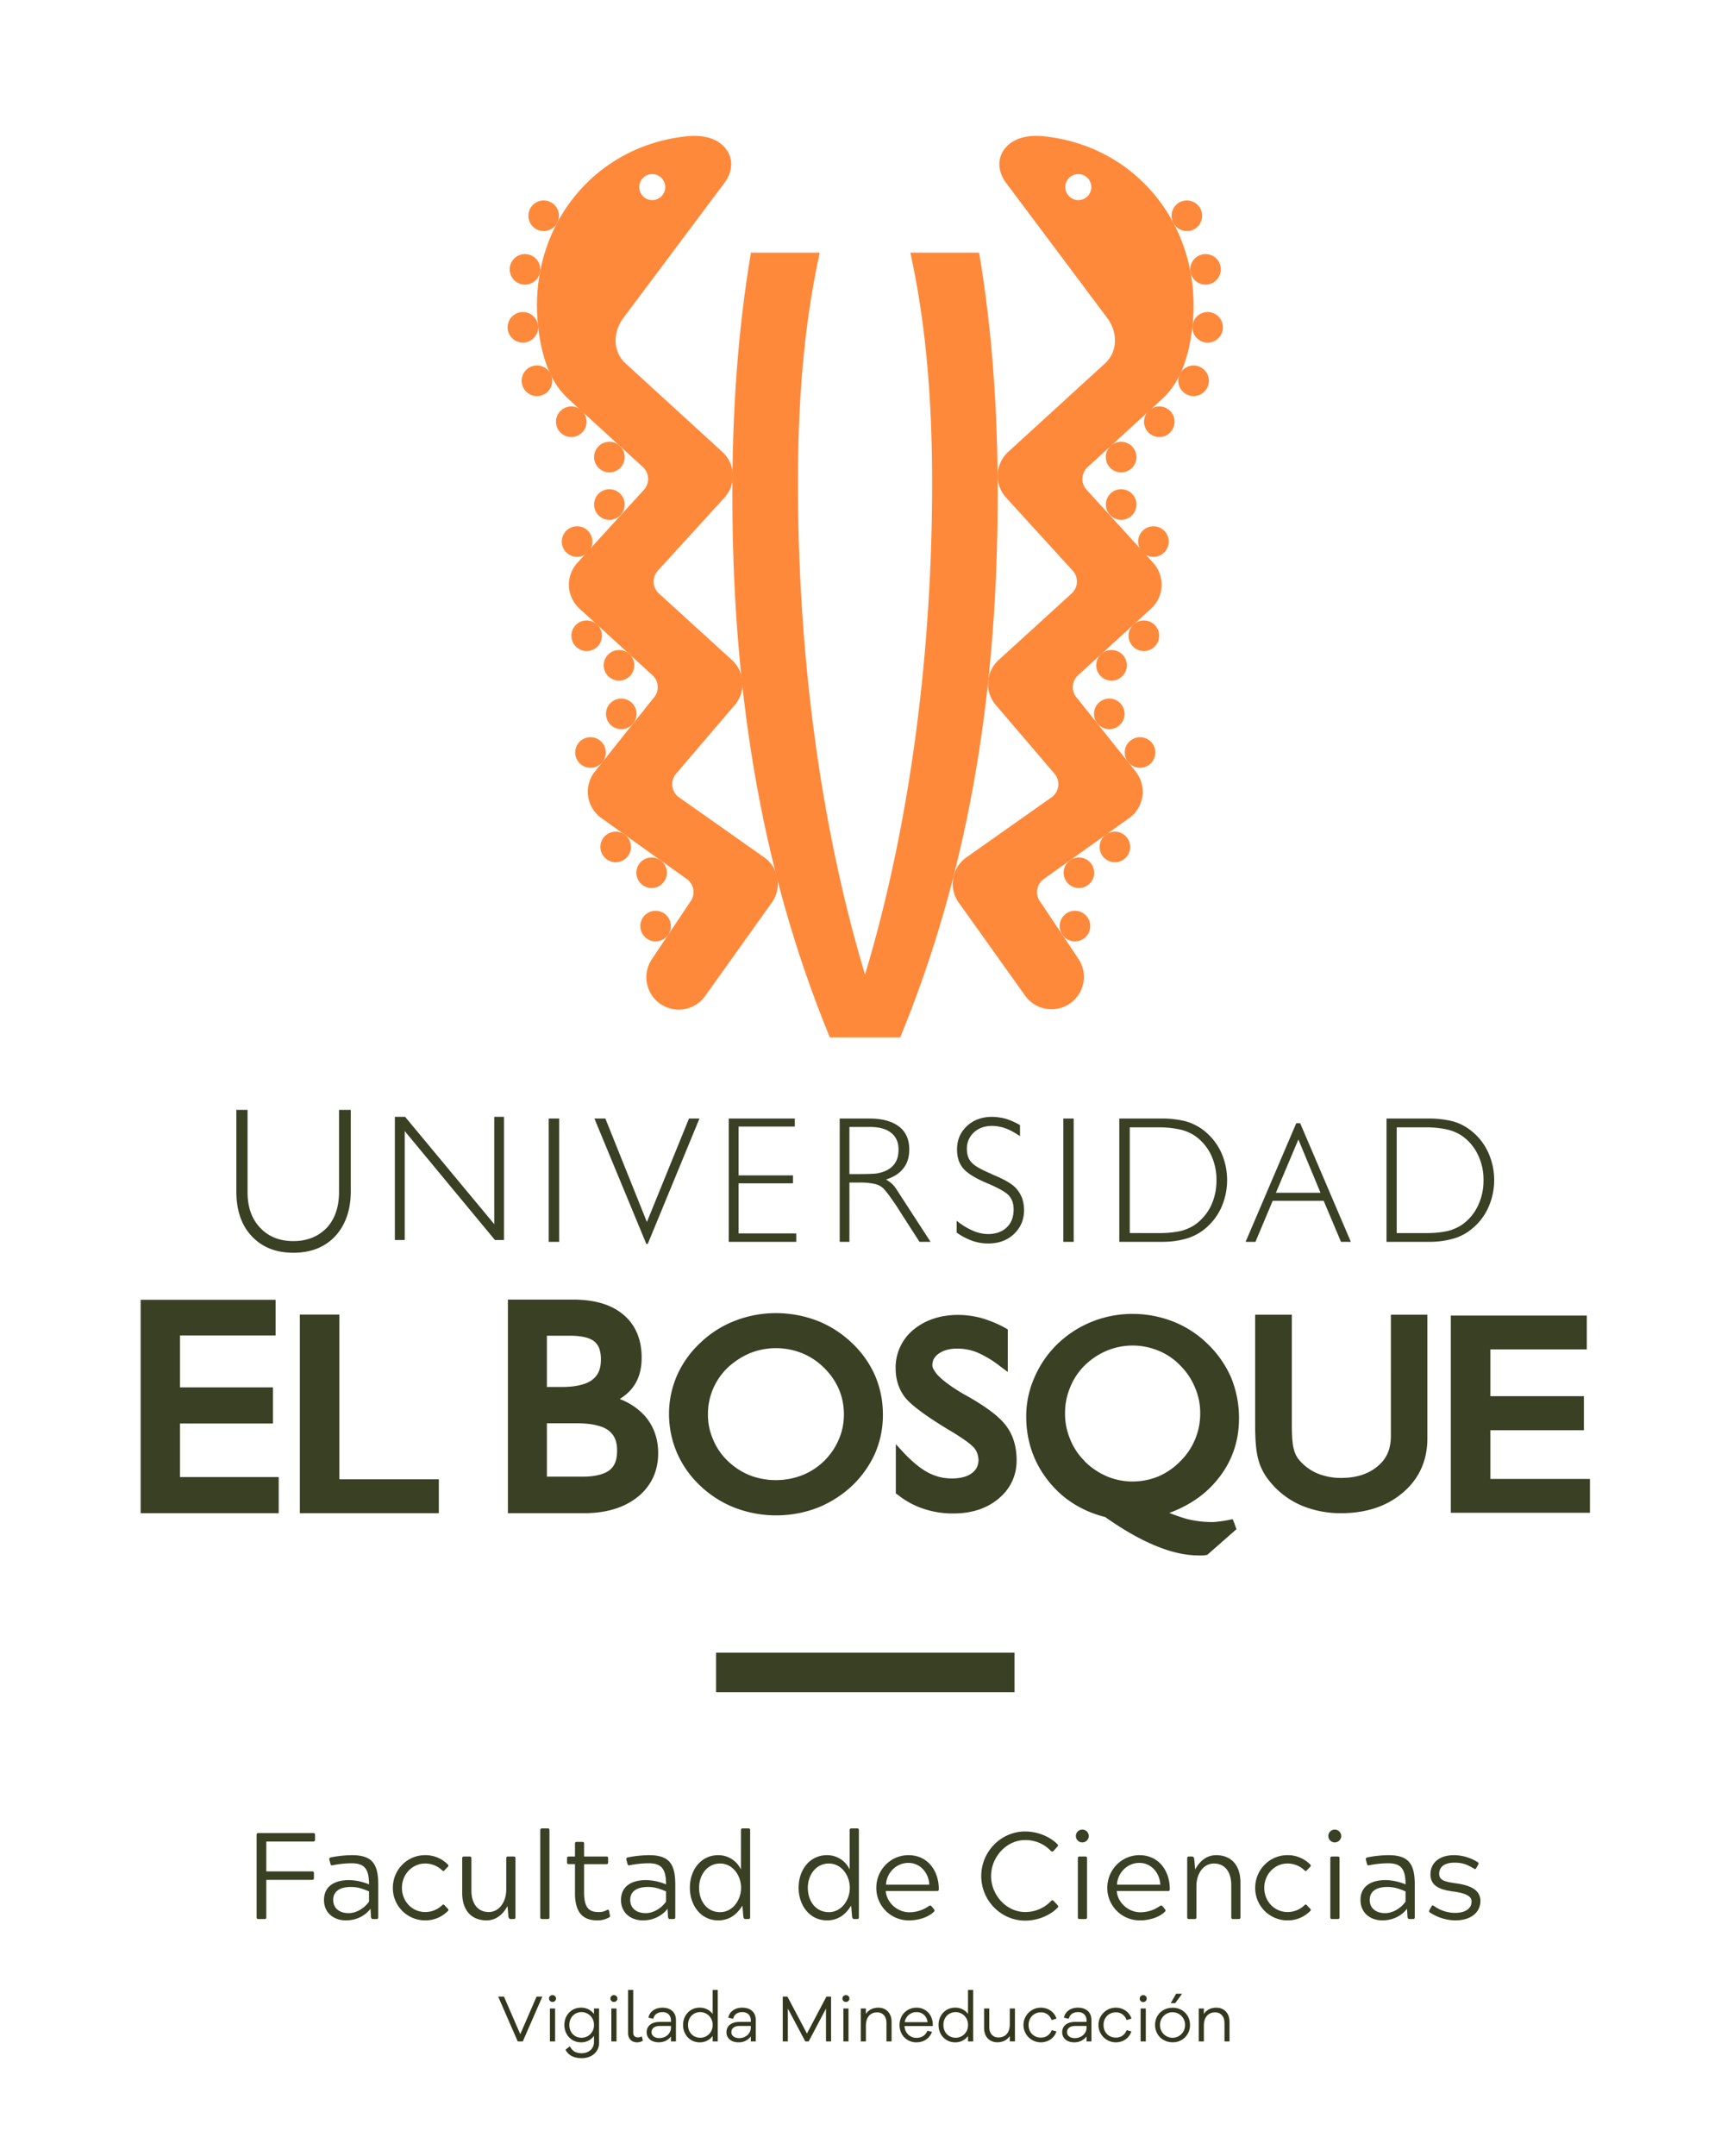 <svg id="facultad-logo-ueb-vertical-a-dos-lineas" xmlns="http://www.w3.org/2000/svg" width="1716.64" height="2141.411" viewBox="0 0 1716.64 2141.411">
  <defs>
    <style>
      .cls-1 {
        fill: none;
      }

      .cls-2 {
        fill: #ff893b;
      }

      .cls-3 {
        fill: #394024;
      }

      .cls-4 {
        fill: #33371d;
      }
    </style>
  </defs>
  <rect id="Rectangle_90" data-name="Rectangle 90" class="cls-1" width="1716.64" height="2141.411"/>
  <g id="Capa_2" data-name="Capa 2" transform="translate(139.793 134.982)">
    <g id="Group_115" data-name="Group 115">
      <g id="Group_114" data-name="Group 114">
        <g id="Group_113" data-name="Group 113" transform="translate(364.774)">
          <path id="Path_869" data-name="Path 869" class="cls-2" d="M993.131,1504.261c-71.659-174.023-96.884-354.2-96.884-540.054,0-80.118,5.1-160.414,18.468-239.439h68.378c-16.528,75.177-21.66,152.242-21.66,229.015,0,161.293,20.018,332.808,66.68,488.217,46.679-155.409,66.7-326.924,66.7-488.217,0-76.773-5.132-153.838-21.632-229.015h68.35C1154.867,803.794,1160,884.089,1160,964.207c0,185.855-25.21,366.031-96.9,540.054Z" transform="translate(-672.848 -608.752)"/>
          <path id="Path_870" data-name="Path 870" class="cls-2" d="M1005.849,781.672a15.2,15.2,0,0,1,20.465,22.49,15.2,15.2,0,0,1-20.465-22.49Z" transform="translate(-406.254 -473.825)"/>
          <path id="Path_871" data-name="Path 871" class="cls-2" d="M1005.849,794.965a15.2,15.2,0,1,1-.954,21.454A15.239,15.239,0,0,1,1005.849,794.965Z" transform="translate(-406.254 -439.985)"/>
          <path id="Path_872" data-name="Path 872" class="cls-2" d="M1014.946,805.356a15.178,15.178,0,1,1-1.014,21.448A15.115,15.115,0,0,1,1014.946,805.356Z" transform="translate(-383.193 -413.585)"/>
          <path id="Path_873" data-name="Path 873" class="cls-2" d="M1003.175,840a15.2,15.2,0,1,1-.986,21.455A15.2,15.2,0,0,1,1003.175,840Z" transform="translate(-413.128 -325.308)"/>
          <path id="Path_874" data-name="Path 874" class="cls-2" d="M1003.134,853.1a15.191,15.191,0,1,1-2.089,21.387A15.16,15.16,0,0,1,1003.134,853.1Z" transform="translate(-414.697 -290.686)"/>
          <path id="Path_875" data-name="Path 875" class="cls-2" d="M1011.943,863.777a15.185,15.185,0,1,1-2.419,21.313A15.15,15.15,0,0,1,1011.943,863.777Z" transform="translate(-392.778 -263.126)"/>
          <path id="Path_876" data-name="Path 876" class="cls-2" d="M1012.245,831.72a15.193,15.193,0,1,1-1.011,21.451A15.168,15.168,0,0,1,1012.245,831.72Z" transform="translate(-390.039 -346.396)"/>
          <path id="Path_877" data-name="Path 877" class="cls-2" d="M995.446,896.973a15.178,15.178,0,1,1-3.55,21.149A15.168,15.168,0,0,1,995.446,896.973Z" transform="translate(-436.398 -177.362)"/>
          <path id="Path_878" data-name="Path 878" class="cls-2" d="M994.692,911.647a15.189,15.189,0,1,1-4.146,21.061A15.2,15.2,0,0,1,994.692,911.647Z" transform="translate(-439.223 -139.307)"/>
          <path id="Path_879" data-name="Path 879" class="cls-2" d="M1005.574,889.714a15.19,15.19,0,1,1-3.611,21.181A15.208,15.208,0,0,1,1005.574,889.714Z" transform="translate(-410.725 -195.764)"/>
          <path id="Path_880" data-name="Path 880" class="cls-2" d="M1022.758,764.9a15.191,15.191,0,1,1,7.044,20.288A15.148,15.148,0,0,1,1022.758,764.9Z" transform="translate(-354.548 -528.244)"/>
          <path id="Path_881" data-name="Path 881" class="cls-2" d="M1025.188,755.824a15.188,15.188,0,1,1,14.443,15.9A15.2,15.2,0,0,1,1025.188,755.824Z" transform="translate(-344.506 -566.393)"/>
          <path id="Path_882" data-name="Path 882" class="cls-2" d="M1024.851,743.149a15.18,15.18,0,1,1,17.752,12.087A15.176,15.176,0,0,1,1024.851,743.149Z" transform="translate(-346.018 -607.746)"/>
          <path id="Path_883" data-name="Path 883" class="cls-2" d="M1021.4,733a15.189,15.189,0,1,1,20.795,5.43A15.216,15.216,0,0,1,1021.4,733Z" transform="translate(-359.34 -645.984)"/>
          <path id="Path_884" data-name="Path 884" class="cls-2" d="M1016.559,771.794a15.172,15.172,0,1,1-.986,21.447A15.182,15.182,0,0,1,1016.559,771.794Z" transform="translate(-379.017 -499.06)"/>
          <path id="Path_885" data-name="Path 885" class="cls-2" d="M882.916,781.672a15.2,15.2,0,1,0,1,21.447A15.221,15.221,0,0,0,882.916,781.672Z" transform="translate(-771.5 -473.825)"/>
          <path id="Path_886" data-name="Path 886" class="cls-2" d="M882.916,794.965a15.2,15.2,0,1,0,1,21.454A15.183,15.183,0,0,0,882.916,794.965Z" transform="translate(-771.5 -439.985)"/>
          <path id="Path_887" data-name="Path 887" class="cls-2" d="M873.858,805.356a15.188,15.188,0,1,0,.986,21.448A15.162,15.162,0,0,0,873.858,805.356Z" transform="translate(-794.557 -413.585)"/>
          <path id="Path_888" data-name="Path 888" class="cls-2" d="M885.606,840a15.19,15.19,0,1,0,.986,21.455A15.2,15.2,0,0,0,885.606,840Z" transform="translate(-764.627 -325.308)"/>
          <path id="Path_889" data-name="Path 889" class="cls-2" d="M885.645,853.1a15.18,15.18,0,1,0,2.089,21.387A15.161,15.161,0,0,0,885.645,853.1Z" transform="translate(-763.056 -290.686)"/>
          <path id="Path_890" data-name="Path 890" class="cls-2" d="M876.846,863.777a15.185,15.185,0,1,0,2.416,21.313A15.172,15.172,0,0,0,876.846,863.777Z" transform="translate(-784.969 -263.126)"/>
          <path id="Path_891" data-name="Path 891" class="cls-2" d="M876.541,831.72a15.191,15.191,0,1,0,1.011,21.451A15.171,15.171,0,0,0,876.541,831.72Z" transform="translate(-787.721 -346.396)"/>
          <path id="Path_892" data-name="Path 892" class="cls-2" d="M893.331,896.973a15.182,15.182,0,1,0,3.551,21.149A15.185,15.185,0,0,0,893.331,896.973Z" transform="translate(-741.353 -177.362)"/>
          <path id="Path_893" data-name="Path 893" class="cls-2" d="M894.062,911.647a15.182,15.182,0,1,0,4.189,21.061A15.159,15.159,0,0,0,894.062,911.647Z" transform="translate(-738.534 -139.307)"/>
          <path id="Path_894" data-name="Path 894" class="cls-2" d="M883.229,889.714a15.189,15.189,0,1,0,3.582,21.181A15.191,15.191,0,0,0,883.229,889.714Z" transform="translate(-767.024 -195.764)"/>
          <path id="Path_895" data-name="Path 895" class="cls-2" d="M866.079,764.9a15.2,15.2,0,1,0-7.069,20.288A15.169,15.169,0,0,0,866.079,764.9Z" transform="translate(-823.236 -528.244)"/>
          <path id="Path_896" data-name="Path 896" class="cls-2" d="M863.6,755.824a15.181,15.181,0,1,0-14.439,15.9A15.2,15.2,0,0,0,863.6,755.824Z" transform="translate(-833.261 -566.393)"/>
          <path id="Path_897" data-name="Path 897" class="cls-2" d="M863.955,743.149a15.18,15.18,0,1,0-17.734,12.087A15.177,15.177,0,0,0,863.955,743.149Z" transform="translate(-831.763 -607.746)"/>
          <path id="Path_898" data-name="Path 898" class="cls-2" d="M867.38,733a15.189,15.189,0,1,0-20.78,5.43A15.2,15.2,0,0,0,867.38,733Z" transform="translate(-818.433 -645.984)"/>
          <path id="Path_899" data-name="Path 899" class="cls-2" d="M872.217,771.794a15.172,15.172,0,1,0,.986,21.447A15.161,15.161,0,0,0,872.217,771.794Z" transform="translate(-798.733 -499.06)"/>
          <g id="Group_112" data-name="Group 112" transform="translate(29.177)">
            <path id="Path_900" data-name="Path 900" class="cls-2" d="M1068.616,1409.668l-86.669-61.1a15.98,15.98,0,0,1-2.5-22.536l57.937-67.829a32.2,32.2,0,0,0-2.089-45.484l-72.6-66.094a16.057,16.057,0,0,1-1.06-22.675l66.186-72.525a32.182,32.182,0,0,0-2.1-45.494l-96.1-87.772c-13.095-12-12.8-31.446-2.072-45.5L1027.58,739.1c9.832-12.9,9.2-27.931-1.745-37.894-5.49-5-16.262-10.828-36-8.7C895.49,702.667,832.166,785.4,842.612,881.042c5.2,48.038,22.359,65.278,31.754,73.872l72.379,66.076a16.042,16.042,0,0,1,1.029,22.675l-66.158,72.514a32.207,32.207,0,0,0,2.121,45.48l72.553,66.172a15.992,15.992,0,0,1,1.032,22.642l-58.234,72.979a32.2,32.2,0,0,0,5.026,45.253l86.814,61.938a16,16,0,0,1,2.745,22.519l-37.412,55.911a32.185,32.185,0,1,0,52.329,37.486l65.47-91.691A32.172,32.172,0,0,0,1068.616,1409.668ZM946.536,734.2a12.92,12.92,0,1,1,.833,18.277A12.95,12.95,0,0,1,946.536,734.2Z" transform="translate(-841.487 -692.057)"/>
            <path id="Path_901" data-name="Path 901" class="cls-2" d="M1049.092,692.509c-19.748-2.132-30.52,3.7-36.007,8.7-10.953,9.963-11.577,25-1.763,37.894l100.065,133.561c10.708,14.052,11.038,33.5-2.089,45.5l-96.125,87.772a32.206,32.206,0,0,0-2.089,45.494l66.2,72.525a16.045,16.045,0,0,1-1.075,22.675l-72.585,66.094a32.172,32.172,0,0,0-2.089,45.484l57.969,67.829a15.984,15.984,0,0,1-2.536,22.536l-86.637,61.1a32.22,32.22,0,0,0-5.491,45.2l65.456,91.691a32.2,32.2,0,0,0,52.357-37.486l-37.411-55.911a16.012,16.012,0,0,1,2.745-22.519l86.818-61.937a32.245,32.245,0,0,0,5.04-45.253l-58.267-72.979a16,16,0,0,1,1.046-22.642l72.556-66.172a32.248,32.248,0,0,0,2.117-45.48l-66.144-72.514a16.041,16.041,0,0,1,1.018-22.675l72.375-66.076c9.4-8.594,26.551-25.835,31.772-73.872C1206.764,785.4,1143.426,702.667,1049.092,692.509Zm42.455,59.969a12.919,12.919,0,1,1,.834-18.277A12.919,12.919,0,0,1,1091.547,752.478Z" transform="translate(-544.758 -692.057)"/>
          </g>
        </g>
        <path id="Path_902" data-name="Path 902" class="cls-3" d="M769.556,1141.075H861.95v-35.9H769.556v-51.6H864.55v-35.411H730.414v211.984H867.649v-35.886H769.556Zm158.417-108.237H888.668v197.307h138.147v-33.652H927.973Zm278.663,83.938c5.31-3.444,10.009-7.367,13.439-12.247,5.817-7.892,8.353-17.706,8.353-28.892,0-17.975-6.086-32.7-18.316-42.8-12.233-10.218-28.91-14.854-49.974-14.854h-64.665v212.161h75.766c21.777,0,39.646-5.309,53.209-16.109,13.406-10.8,20.628-25.853,20.376-44.037,0-14.081-4.583-26.551-13.247-36.468a63.4,63.4,0,0,0-24.941-16.755m-72.422-62.913h22.912c12.024,0,19.929,2.142,24.225,5.661a17.3,17.3,0,0,1,4.923,6.895,33.477,33.477,0,0,1,1.656,11.037c0,9.8-2.912,15.9-8.817,20.376-5.654,4.239-15.723,6.956-30.115,6.956h-14.783Zm62.055,133.724c-5.072,3.848-14.443,6.519-28.1,6.263h-33.95v-53.028h29.176c15.336,0,25.941,2.625,31.8,6.92,5.789,4.387,8.814,10.25,8.814,20.213,0,9.786-2.578,15.631-7.739,19.632m357.132-73.021h0l-4.207-2.294c-11.219-6.5-19.422-12.442-24.7-17.528a26.617,26.617,0,0,1-5.458-6.859,8.525,8.525,0,0,1-1.67-4.7c.177-4.926,1.787-8.235,6.263-11.47,4.565-3.239,10.442-5.058,18.376-5.058a52.941,52.941,0,0,1,19.99,3.834,102.1,102.1,0,0,1,22.437,13.5l7.934,5.909v-42.246l-2.387-1.433a116.158,116.158,0,0,0-23.3-9.743,90.125,90.125,0,0,0-23.479-3.291c-17.631,0-32.787,4.937-44.573,14.7a48.569,48.569,0,0,0-17.752,38.277c0,11.087,3.1,20.826,9.339,28.97,3.55,4.327,8.654,8.785,15.574,13.857,7.1,5.384,16.23,11.261,27.3,18.064,6.92,3.951,12.527,7.668,16.883,10.74a58.029,58.029,0,0,1,8.8,7.306c3.011,3.671,4.178,7.342,4.5,12.236-.327,5.891-2.089,9.591-6.565,13.035-4.3,3.249-10.829,5.267-19.749,5.267a49.444,49.444,0,0,1-23.479-5.654c-7.278-3.728-15.273-10.247-23.866-19.124l-8.533-9.25v48.974l2.089,1.391a81.568,81.568,0,0,0,25.686,13.871,90.613,90.613,0,0,0,29.835,4.565c17.752,0,32.907-4.973,44.541-14.712,11.754-9.814,17.9-22.88,17.9-37.961,0-12.828-3.043-24.075-9.576-33.216-6.533-9.4-19.125-18.989-38.156-29.96m246.724,82.956c14.708-17.56,22.075-38.277,22.075-61.693a106.221,106.221,0,0,0-7.814-40.291,103.428,103.428,0,0,0-23.242-33.371,102.2,102.2,0,0,0-34.01-22.224,110.388,110.388,0,0,0-40.784-7.746,107.831,107.831,0,0,0-40.334,7.746,105.866,105.866,0,0,0-34.34,22.224,101.96,101.96,0,0,0-22.731,33,94.673,94.673,0,0,0-8.264,38.77c0,24.239,7.4,45.81,21.9,64.051,14.258,18.082,33.322,30.1,56.624,36.01,17.361,12.279,33.68,21.66,49.1,28.1,15.992,6.746,30.492,10.026,43.675,10.026h3.88a14.139,14.139,0,0,0,3.192-.33l1.582-.241,29.059-25.519-2.238-6.129-1.582-3.852-3.849.84a95.334,95.334,0,0,1-10.083,1.55,42.819,42.819,0,0,1-7.966.521,102.469,102.469,0,0,1-23.778-3.117c-5.161-1.451-11.037-3.522-17.273-5.941,19.092-7.1,35.173-17.716,47.2-32.382m-21.572-40.738a65.352,65.352,0,0,1-14.5,21.585l-.238.2a67.464,67.464,0,0,1-21.777,15.06,68.335,68.335,0,0,1-25.689,5.061,65.924,65.924,0,0,1-25.714-5.235,70.31,70.31,0,0,1-21.869-14.886v-.2a62.307,62.307,0,0,1-14.35-21.585,64.128,64.128,0,0,1-5.132-25.732,65.67,65.67,0,0,1,5.132-26.044,63.461,63.461,0,0,1,14.261-21.5A70.513,70.513,0,0,1,1690.9,1068.7a66.816,66.816,0,0,1,51.137,0,62.985,62.985,0,0,1,21.657,14.635,66.437,66.437,0,0,1,14.857,22.256,63.042,63.042,0,0,1,5.072,25.463,65.687,65.687,0,0,1-5.072,25.732m194.6-2.671c-.177,12.6-4.175,21.986-13.215,29.474-8.743,7.384-20.585,11.534-36.1,11.534a61.124,61.124,0,0,1-23.806-4.5,48.363,48.363,0,0,1-17.989-13.276,25.72,25.72,0,0,1-5.43-11.013c-1.224-4.249-1.912-12.438-1.912-24.281V1032.973h-36.454v110.149c0,15.049,1.014,26.278,3.281,34.219a56.619,56.619,0,0,0,11.158,21.182,81.668,81.668,0,0,0,30.818,23.643,99.89,99.89,0,0,0,40.334,7.98c24.824,0,45.708-6.92,61.607-20.766,16.138-13.737,24.253-32.425,23.987-54.475V1032.973h-36.28Zm98.9,42.022v-48.392h92.961v-33.8h-92.961v-46.466h95.852v-33.638H2032.737v195.888h138.278v-33.591Zm-635.019-135.448a106.033,106.033,0,0,0-34.205-21.76,115.817,115.817,0,0,0-41.05-7.523,112.325,112.325,0,0,0-40.337,7.523,102.406,102.406,0,0,0-34.425,21.76,98.545,98.545,0,0,0-23.271,32.3,95.285,95.285,0,0,0-8.115,38.068,98.09,98.09,0,0,0,7.92,39.156,99.092,99.092,0,0,0,23.466,33.024,105.419,105.419,0,0,0,34.219,21.6,115.546,115.546,0,0,0,81.356.18,109.2,109.2,0,0,0,34.652-21.784,102.278,102.278,0,0,0,23.047-32.187,95.234,95.234,0,0,0,7.927-38.394,97.982,97.982,0,0,0-7.75-39.075,99.167,99.167,0,0,0-23.434-32.889m-12.634,96.213a66.041,66.041,0,0,1-36.326,35.521,72.707,72.707,0,0,1-52.432,0,68.891,68.891,0,0,1-21.688-14.219,61.68,61.68,0,0,1-14.528-21.3,60.5,60.5,0,0,1-5.1-25.026,63.387,63.387,0,0,1,5.1-25.289,64.251,64.251,0,0,1,14.528-20.99,75.949,75.949,0,0,1,22.3-14.464,69.527,69.527,0,0,1,51.393,0,65.011,65.011,0,0,1,21.9,14.464,66.061,66.061,0,0,1,15.021,21.6,63.179,63.179,0,0,1,4.891,24.675,61.918,61.918,0,0,1-5.054,25.026" transform="translate(-730.414 138.004)"/>
        <path id="Path_903" data-name="Path 903" class="cls-3" d="M813.866,1106.783c17.528,0,31.442-5.565,41.678-16.5,10.112-11.038,15.436-25.923,15.436-44.48V964.848H859.3v81.583c0,14.854-4.072,26.686-12.112,35.471-8.413,8.743-19.418,13.276-33.322,13.276-13.843,0-24.884-4.533-33.027-13.276q-12.508-13.178-12.471-35.471V964.848h-11.13V1045.8c0,18.741,5.029,33.659,15.262,44.48,10.19,10.938,24.062,16.5,41.366,16.5m110.727-120.9,89.68,108.237h8.995V971.768H1013.6V1078.38L924.993,971.768H914.807v122.35h9.785Zm143.127,110.042h10.41V973.438h-10.41Zm98.451,2.043,51.4-124.527h-10.413l-41.827,102.792-41.3-102.792h-10.874l51.581,124.527Zm147.6-10.4h-57.295v-49.779H1310.5v-7.845h-54.025V981.394h55.876v-7.955H1246.69v122.484h67.084Zm52.851-50.542h9.846a67.128,67.128,0,0,1,15.571,1.451,17.793,17.793,0,0,1,8.615,4.653,90,90,0,0,1,6.477,8.186c2.653,3.674,6.115,8.537,9.782,14.531l19.362,30.073h10.981L1413.81,1044.4a36.727,36.727,0,0,0-4.622-5.92,44,44,0,0,0-6.146-4.462c7.7-2.476,13.513-6.192,17.333-11.261,3.909-4.919,5.728-11.218,5.728-18.588,0-9.935-3.309-17.482-10.2-22.774-6.98-5.31-16.706-7.955-29.527-7.955h-29.417v122.484h9.669Zm0-55.2h20.33c9.144,0,16.088,1.788,21.188,5.874,4.895,3.88,7.31,9.381,7.31,16.468,0,5.164-.954,9.58-3.188,13.13a21.2,21.2,0,0,1-10.027,8.261,37.3,37.3,0,0,1-8.941,2.518c-3.792.348-10.084.571-19.156.571h-7.516Zm173.593,82.282a36.982,36.982,0,0,0-1.94-11.612,33.041,33.041,0,0,0-5.965-9.74c-3.848-4.278-11.456-8.74-22.437-13.254a25.622,25.622,0,0,1-2.593-1.27c-10.055-4.252-16.5-7.9-19.394-11.367-3.072-3.238-4.5-7.743-4.5-13.027a21.648,21.648,0,0,1,6.923-16.556c4.682-4.231,10.591-6.515,17.869-6.515a39.4,39.4,0,0,1,13.517,2.433c4.742,1.625,9.4,4.324,14.5,7.753V979.971a71.83,71.83,0,0,0-13.662-6.143,55.709,55.709,0,0,0-13.872-2.061c-10.413,0-18.766,3.089-25.271,9.218-6.562,6.1-9.785,13.875-9.785,23.182,0,7.76,2.029,14.116,6.356,19.035,4.235,4.873,12.173,9.771,23.806,14.588,11.247,4.76,18.379,8.817,21.479,12.275,3.224,3.685,4.6,8.2,4.6,13.712,0,7.533-2.178,13.4-6.92,17.883-4.448,4.3-10.8,6.562-18.709,6.562a38.99,38.99,0,0,1-14.737-3.306,68.7,68.7,0,0,1-16.258-9.963v11.779a63.524,63.524,0,0,0,15.514,8.175,47.8,47.8,0,0,0,15.662,2.66c10.442,0,18.943-2.972,25.718-9.346,6.71-6.32,10.112-14.29,10.112-24.115m49.346-90.67h-10.321v122.5h10.321Zm110.713,119.636a52.3,52.3,0,0,0,17.78-8.548,59.252,59.252,0,0,0,17.72-21.586,67.213,67.213,0,0,0,0-56.681,59.388,59.388,0,0,0-17.72-21.6,53.948,53.948,0,0,0-17.6-8.576,97.685,97.685,0,0,0-23.568-2.646h-42v122.484h42a86.484,86.484,0,0,0,23.391-2.848m-54.982-5.852V982.181h29.144a97.651,97.651,0,0,1,20.5,2.093,44.338,44.338,0,0,1,14.946,6.246,48.275,48.275,0,0,1,15.964,18.6,57.251,57.251,0,0,1,5.607,25.668,58.768,58.768,0,0,1-5.607,25.718,49.868,49.868,0,0,1-15.964,18.585,46.4,46.4,0,0,1-14.946,6.3,101.483,101.483,0,0,1-20.5,1.83ZM1810.78,978.109l-50.329,117.813h9.786l17.124-40.739h50.687l17.213,40.739h9.789l-50.361-117.813Zm-20.227,69.095,22.344-52.971,21.99,52.971Zm175.182,45.87a49.233,49.233,0,0,0,17.723-8.548,57.836,57.836,0,0,0,17.72-21.586,66.364,66.364,0,0,0,0-56.681,57.965,57.965,0,0,0-17.72-21.6,50.757,50.757,0,0,0-17.514-8.576,98.767,98.767,0,0,0-23.628-2.646h-41.8v122.484h41.8a86.538,86.538,0,0,0,23.419-2.848m-55.1-5.852V982.181H1939.9a97.822,97.822,0,0,1,20.493,2.093,43.959,43.959,0,0,1,14.922,6.246,46.849,46.849,0,0,1,15.868,18.6,55.761,55.761,0,0,1,5.728,25.668,57.222,57.222,0,0,1-5.728,25.718,48.343,48.343,0,0,1-15.868,18.585,45.992,45.992,0,0,1-14.922,6.3,101.643,101.643,0,0,1-20.493,1.83Z" transform="translate(-662.099 2.679)"/>
        <rect id="Rectangle_26" data-name="Rectangle 26" class="cls-3" width="296.675" height="39.312" transform="translate(571.957 1506.698)"/>
      </g>
      <path id="Path_977" data-name="Path 977" class="cls-3" d="M-595.238-38.918h45.384c1.464,0,1.952-.488,1.952-1.952v-4.514c0-1.464-.488-1.952-1.952-1.952h-45.384V-76.982h46.482c1.342,0,1.952-.488,1.952-1.952v-4.514c0-1.464-.488-1.952-1.952-1.952h-54.168c-1.464,0-1.952.488-1.952,1.952v81.5c0,1.464.488,1.952,1.952,1.952h5.856c1.342,0,1.83-.488,1.83-1.952Zm66-14.518a99.758,99.758,0,0,1,18.788-1.952c12.81,0,17.324,5.612,17.324,20.984a53.8,53.8,0,0,0-19.764-4.27c-15.006,0-25.01,6.466-25.01,19.764,0,13.054,10,20.252,21.716,20.252,13.176,0,21.228-7.076,24.522-11.59l.488,8.3c.366,1.464.854,1.952,1.83,1.952h3.538c1.342,0,1.83-.488,1.83-1.952V-34.16c0-20.13-5.612-29.28-26.108-29.28a115.3,115.3,0,0,0-20.984,2.2c-1.464.488-1.83,1.1-1.464,2.44l.976,3.66C-531.188-53.68-530.822-53.07-529.236-53.436Zm18.178,21.594c6.954,0,11.712,1.83,17.934,4.392v10.126c-3.9,5.734-11.834,11.468-20.252,11.468-9.882,0-15.372-5.49-15.372-13.054C-528.748-27.206-522.648-31.842-511.058-31.842ZM-437.37-6.954c-12.81,0-23.058-10.492-23.058-24.034,0-13.42,10.248-24.156,23.058-24.156a24.064,24.064,0,0,1,16.958,6.832c.976.976,1.708.732,2.562-.366l2.928-3.05c.976-1.1.976-1.708,0-2.562a31.229,31.229,0,0,0-22.57-9.15c-17.812,0-31.964,14.64-31.964,32.452a32.075,32.075,0,0,0,31.964,32.33,31.229,31.229,0,0,0,22.57-9.15c.976-.854.976-1.464,0-2.562l-2.928-3.05c-.854-1.1-1.586-1.342-2.562-.366A24.064,24.064,0,0,1-437.37-6.954Zm82.838,5c.61,1.464,1.1,1.952,2.074,1.952h3.05c1.342,0,1.83-.488,1.83-1.952V-60.146c0-1.464-.488-1.952-1.83-1.952h-5.49c-1.342,0-1.83.488-1.83,1.952V-29.4c0,12.2-6.832,22.448-17.446,22.448-9.882,0-17.2-7.076-17.2-21.594v-31.6c0-1.464-.488-1.952-1.83-1.952h-5.49c-1.342,0-1.83.488-1.83,1.952v34.038c0,19.52,11.1,27.45,24.156,27.45,11.956,0,18.3-9.394,20.862-14.274Zm31.6,0c0,1.464.488,1.952,1.952,1.952h5.368c1.464,0,1.83-.488,1.83-1.952V-88.084c0-1.464-.366-1.952-1.83-1.952h-5.368c-1.464,0-1.952.488-1.952,1.952Zm68.32.366c1.1-.61,1.22-1.1.854-2.318l-.732-3.9c-.488-1.708-.854-1.83-2.44-.976a15.5,15.5,0,0,1-8.418,1.83c-9.76,0-14.03-5.246-14.03-19.52v-28.06H-257.3c1.464,0,1.83-.488,1.83-1.952v-3.66c0-1.586-.488-1.952-1.83-1.952H-279.38V-74.664c0-1.464-.366-1.952-1.83-1.952h-5.368c-1.464,0-1.83.488-1.83,1.952V-62.1h-5.978c-1.464,0-1.952.366-1.952,1.952v3.66c0,1.464.488,1.952,1.952,1.952h5.978v28.792c0,16.958,5.978,27.084,22.082,27.084A22.824,22.824,0,0,0-254.614-1.586ZM-234-53.436a99.758,99.758,0,0,1,18.788-1.952c12.81,0,17.324,5.612,17.324,20.984a53.8,53.8,0,0,0-19.764-4.27c-15.006,0-25.01,6.466-25.01,19.764,0,13.054,10,20.252,21.716,20.252,13.176,0,21.228-7.076,24.522-11.59l.488,8.3C-195.566-.488-195.078,0-194.1,0h3.538c1.342,0,1.83-.488,1.83-1.952V-34.16c0-20.13-5.612-29.28-26.108-29.28a115.3,115.3,0,0,0-20.984,2.2c-1.464.488-1.83,1.1-1.464,2.44l.976,3.66C-235.948-53.68-235.582-53.07-234-53.436Zm18.178,21.594c6.954,0,11.712,1.83,17.934,4.392v10.126c-3.9,5.734-11.834,11.468-20.252,11.468-9.882,0-15.372-5.49-15.372-13.054C-233.508-27.206-227.408-31.842-215.818-31.842Zm92.354-17.324a24.747,24.747,0,0,0-22.57-14.274c-17.08,0-28.182,14.518-28.182,32.33,0,17.69,11.1,32.452,28.182,32.452,14.4,0,20.984-10,24.034-14.64l.976,11.346C-120.536-.488-120.048,0-118.95,0h2.806c1.342,0,1.83-.488,1.83-1.952V-88.084c0-1.464-.488-1.952-1.83-1.952h-5.49c-1.342,0-1.83.488-1.83,1.952ZM-144.2-6.832c-12.81,0-20.862-10.736-20.862-24.278,0-12.566,8.052-24.034,20.862-24.034,12.688,0,20.862,11.956,20.862,24.156C-123.342-18.91-131.516-6.832-144.2-6.832ZM-15.372-49.166A24.747,24.747,0,0,0-37.942-63.44c-17.08,0-28.182,14.518-28.182,32.33,0,17.69,11.1,32.452,28.182,32.452,14.4,0,20.984-10,24.034-14.64l.976,11.346C-12.444-.488-11.956,0-10.858,0h2.806c1.342,0,1.83-.488,1.83-1.952V-88.084c0-1.464-.488-1.952-1.83-1.952h-5.49c-1.342,0-1.83.488-1.83,1.952ZM-36.112-6.832c-12.81,0-20.862-10.736-20.862-24.278,0-12.566,8.052-24.034,20.862-24.034,12.688,0,20.862,11.956,20.862,24.156C-15.25-18.91-23.424-6.832-36.112-6.832ZM66-12.688c-.976-1.1-1.464-.854-2.806-.122a33.516,33.516,0,0,1-19.154,6.1C31.72-6.71,21.35-16.47,20.5-27.816H71.37c1.586,0,1.83-.488,1.83-1.952,0-18.3-11.1-33.672-30.134-33.672C25.254-63.44,11.1-48.8,11.1-30.988A32.207,32.207,0,0,0,43.676,1.342c9.028,0,18.91-2.928,24.644-8.54.854-.854.854-1.586,0-2.684ZM20.74-34.16c.366-10.98,9.638-21.594,22.2-21.594,12.444,0,20.374,10.614,20.862,21.594ZM159.088-6.954c-19.032,0-33.916-17.324-33.916-35.746s14.884-35.746,33.916-35.746a34.733,34.733,0,0,1,25.5,10.736c.976.976,1.83.976,2.806-.122l3.538-3.9c.976-1.1,1.1-1.708.122-2.684-7.808-7.808-20.13-12.566-31.964-12.566-24.034,0-43.676,20.008-43.676,44.286S135.054,1.586,159.088,1.586c11.834,0,24.156-4.758,31.964-12.566,1.1-1.1,1.1-1.708.122-2.928l-3.66-3.9c-.854-.854-1.586-1.1-2.684-.122A35.17,35.17,0,0,1,159.088-6.954Zm52.338,5c0,1.464.366,1.952,1.83,1.952h5.368c1.464,0,1.952-.488,1.952-1.952V-60.146c0-1.464-.366-1.952-1.952-1.952h-5.368c-1.464,0-1.83.488-1.83,1.952Zm-1.952-80.52a6.3,6.3,0,0,0,6.344,6.344,6.4,6.4,0,0,0,6.466-6.344,6.4,6.4,0,0,0-6.466-6.344A6.3,6.3,0,0,0,209.474-82.472Zm86.132,69.784c-.976-1.1-1.464-.854-2.806-.122a33.516,33.516,0,0,1-19.154,6.1c-12.322,0-22.692-9.76-23.546-21.106h50.874c1.586,0,1.83-.488,1.83-1.952,0-18.3-11.1-33.672-30.134-33.672-17.812,0-31.964,14.64-31.964,32.452A32.207,32.207,0,0,0,273.28,1.342c9.028,0,18.91-2.928,24.644-8.54.854-.854.854-1.586,0-2.684ZM250.344-34.16c.366-10.98,9.638-21.594,22.2-21.594,12.444,0,20.374,10.614,20.862,21.594Zm76.738-25.986c-.61-1.464-1.1-1.952-2.074-1.952h-3.05c-1.342,0-1.83.488-1.83,1.952V-1.952c0,1.464.488,1.952,1.83,1.952h5.49c1.342,0,1.83-.488,1.83-1.952V-32.7c0-12.2,6.832-22.448,17.446-22.448,9.882,0,17.2,7.076,17.2,21.594v31.6c0,1.464.488,1.952,1.83,1.952h5.49c1.342,0,1.83-.488,1.83-1.952V-35.99c0-19.52-11.1-27.45-24.156-27.45-11.956,0-18.3,9.394-20.862,14.274ZM419.8-6.954c-12.81,0-23.058-10.492-23.058-24.034,0-13.42,10.248-24.156,23.058-24.156a24.064,24.064,0,0,1,16.958,6.832c.976.976,1.708.732,2.562-.366l2.928-3.05c.976-1.1.976-1.708,0-2.562a31.229,31.229,0,0,0-22.57-9.15c-17.812,0-31.964,14.64-31.964,32.452A32.075,32.075,0,0,0,419.68,1.342a31.229,31.229,0,0,0,22.57-9.15c.976-.854.976-1.464,0-2.562l-2.928-3.05c-.854-1.1-1.586-1.342-2.562-.366A24.064,24.064,0,0,1,419.8-6.954Zm42.578,5c0,1.464.366,1.952,1.83,1.952h5.368c1.464,0,1.952-.488,1.952-1.952V-60.146c0-1.464-.366-1.952-1.952-1.952H464.21c-1.464,0-1.83.488-1.83,1.952Zm-1.952-80.52a6.3,6.3,0,0,0,6.344,6.344,6.4,6.4,0,0,0,6.466-6.344,6.4,6.4,0,0,0-6.466-6.344A6.3,6.3,0,0,0,460.428-82.472Zm40.626,29.036a99.758,99.758,0,0,1,18.788-1.952c12.81,0,17.324,5.612,17.324,20.984a53.8,53.8,0,0,0-19.764-4.27c-15.006,0-25.01,6.466-25.01,19.764,0,13.054,10,20.252,21.716,20.252,13.176,0,21.228-7.076,24.522-11.59l.488,8.3c.366,1.464.854,1.952,1.83,1.952h3.538c1.342,0,1.83-.488,1.83-1.952V-34.16c0-20.13-5.612-29.28-26.108-29.28a115.3,115.3,0,0,0-20.984,2.2c-1.464.488-1.83,1.1-1.464,2.44l.976,3.66C499.1-53.68,499.468-53.07,501.054-53.436Zm18.178,21.594c6.954,0,11.712,1.83,17.934,4.392v10.126c-3.9,5.734-11.834,11.468-20.252,11.468-9.882,0-15.372-5.49-15.372-13.054C501.542-27.206,507.642-31.842,519.232-31.842ZM586.088-6.1a36.221,36.221,0,0,1-20.618-6.832c-1.464-1.1-2.074-.488-2.684.732l-1.708,3.05c-.732,1.342-.732,1.952.366,2.684a46.931,46.931,0,0,0,25.132,7.808c15.738,0,25.01-8.052,25.01-19.276,0-11.834-11.712-15.738-23.79-17.446-11.1-1.586-17.2-2.806-17.2-9.516s5-11.1,15.25-11.1c7.93,0,12.566,1.83,19.154,5.856,1.464.976,2.074.366,2.684-.854l1.586-2.928c.61-1.1.854-1.83-.61-2.684a44.81,44.81,0,0,0-23.3-6.832c-14.4,0-23.424,7.442-23.424,19.032,0,12.81,11.59,15.616,23.668,17.2,11.1,1.586,17.2,4.392,17.2,9.76C602.8-11.224,597.922-6.1,586.088-6.1Z" transform="translate(720.158 1771.303)"/>
    </g>
  </g>
  <g id="Group_2238" data-name="Group 2238" transform="translate(-623 1830)">
    <g id="Group_35" data-name="Group 35" transform="translate(1118.196 146.684)">
      <path id="Path_359" data-name="Path 359" class="cls-4" d="M1142.658,191.812h-5.04L1118.2,147.281h5.742l16.2,37.351,16.223-37.351h5.742Z" transform="translate(-1118.196 -140.625)"/>
      <path id="Path_360" data-name="Path 360" class="cls-4" d="M1129.686,150.484a3.4,3.4,0,0,1-3.524,3.4,3.368,3.368,0,1,1,0-6.734A3.431,3.431,0,0,1,1129.686,150.484Zm-6.054,42.658V160.418h5.14v32.724Z" transform="translate(-1072.188 -141.954)"/>
      <path id="Path_361" data-name="Path 361" class="cls-4" d="M1158.561,183.243c0,9.232-7.671,15.2-17.225,15.2-8.2,0-13.58-3.2-16.156-8.463l4.37-3.334c2.275,4.415,5.564,6.879,11.785,6.879,6.633,0,12.1-4.248,12.163-10.949v-6.232a15.5,15.5,0,0,1-13.032,6.355c-8.742,0-16.368-6.879-16.368-17.237,0-10.391,7.626-17.193,16.368-17.193a15.65,15.65,0,0,1,13.032,6.255v-5.441h5.062ZM1153.5,165.46a12.426,12.426,0,0,0-12.242-12.789c-6.789,0-12.241,4.984-12.241,12.789s5.452,12.688,12.241,12.688A12.33,12.33,0,0,0,1153.5,165.46Z" transform="translate(-1058.283 -130.617)"/>
      <path id="Path_362" data-name="Path 362" class="cls-4" d="M1135.171,150.484a3.424,3.424,0,0,1-3.535,3.4,3.368,3.368,0,1,1,0-6.734A3.455,3.455,0,0,1,1135.171,150.484Zm-6.064,42.658V160.418h5.128v32.724Z" transform="translate(-1016.63 -141.954)"/>
      <path id="Path_363" data-name="Path 363" class="cls-4" d="M1134.873,189.509c0,2.665,1.841,4.36,4.617,4.36a9.458,9.458,0,0,0,3.947-1l1.048,4.226a10.771,10.771,0,0,1-5.776,1.672c-5.4,0-8.931-3.612-8.931-8.987V146.684h5.1Z" transform="translate(-1000.644 -146.684)"/>
      <path id="Path_364" data-name="Path 364" class="cls-4" d="M1160.563,160.554V181.8h-4.95v-4.939c-2.5,3.4-6.612,5.831-12.3,5.831-7.146,0-11.885-4.136-11.885-10.012,0-6.054,4.594-10.28,13.156-10.28h11.027V160.9c0-5.118-3.322-8.228-8.351-8.228-4.983,0-8.461,2.531-9.187,6.645l-4.838-1.093c1.037-5.92,6.578-9.957,13.748-9.957C1155.145,148.267,1160.563,152.627,1160.563,160.554Zm-4.95,7.537v-1.672h-11.071c-5.409,0-8.274,2.564-8.274,6.2,0,3.445,3.077,5.9,7.771,5.9C1150.418,178.516,1155.613,174.056,1155.613,168.091Z" transform="translate(-983.866 -130.617)"/>
      <path id="Path_365" data-name="Path 365" class="cls-4" d="M1169.132,197.872h-5.051v-5.463a15.486,15.486,0,0,1-13.056,6.355c-8.719,0-16.346-6.879-16.346-17.237,0-10.392,7.627-17.193,16.346-17.193a15.639,15.639,0,0,1,13.056,6.255v-23.9h5.051Zm-5.051-16.345a12.412,12.412,0,0,0-12.231-12.789c-6.79,0-12.232,4.984-12.232,12.789s5.442,12.688,12.232,12.688A12.316,12.316,0,0,0,1164.081,181.526Z" transform="translate(-950.902 -146.684)"/>
      <path id="Path_366" data-name="Path 366" class="cls-4" d="M1167.691,160.554V181.8h-4.928v-4.939a14.7,14.7,0,0,1-12.276,5.831c-7.191,0-11.941-4.136-11.941-10.012,0-6.054,4.594-10.28,13.2-10.28h11.017V160.9c0-5.118-3.312-8.228-8.385-8.228-4.96,0-8.44,2.531-9.12,6.645l-4.884-1.093c1.048-5.92,6.6-9.957,13.759-9.957C1162.316,148.267,1167.691,152.627,1167.691,160.554Zm-4.928,7.537v-1.672h-11.083c-5.418,0-8.261,2.564-8.261,6.2,0,3.445,3.067,5.9,7.782,5.9C1157.555,178.516,1162.763,174.056,1162.763,168.091Z" transform="translate(-911.653 -130.617)"/>
      <path id="Path_367" data-name="Path 367" class="cls-4" d="M1191.575,191.812h-5.028V159.155l-17.215,32.657h-3.378l-17.315-32.657v32.657h-5.073V147.281h4.649L1167.6,184l19.377-36.715h4.594Z" transform="translate(-860.701 -140.625)"/>
      <path id="Path_368" data-name="Path 368" class="cls-4" d="M1155.854,150.484a3.4,3.4,0,0,1-3.523,3.4,3.368,3.368,0,1,1,0-6.734A3.43,3.43,0,0,1,1155.854,150.484Zm-6.009,42.658V160.418h5.073v32.724Z" transform="translate(-806.706 -141.954)"/>
      <path id="Path_369" data-name="Path 369" class="cls-4" d="M1181.076,162.237V181.8H1176V163.129c0-6.032-3.612-10.213-9.1-10.213-6.868,0-11.349,4.616-11.349,13.168V181.8h-5.029V149.081h5.029v5.441c2.6-4,6.834-6.255,12.376-6.255C1175.825,148.267,1181.076,153.886,1181.076,162.237Z" transform="translate(-790.051 -130.617)"/>
      <path id="Path_370" data-name="Path 370" class="cls-4" d="M1187.036,166.5h-28.142c.425,7.359,6.01,11.763,11.674,11.763,4.65,0,8.853-1.784,11.15-7.08l4.5,1.093c-2.519,6.813-8.3,10.425-15.655,10.425-8.685,0-16.59-6.723-16.59-17.137,0-10.581,7.9-17.293,16.879-17.293,8.9,0,15.8,6.556,16.179,16.312Zm-27.919-3.824h22.768c-.926-6.433-5.508-10-11.028-10A11.748,11.748,0,0,0,1159.117,162.672Z" transform="translate(-755.024 -130.617)"/>
      <path id="Path_371" data-name="Path 371" class="cls-4" d="M1191.852,197.872h-5.1v-5.463a15.318,15.318,0,0,1-12.966,6.355c-8.731,0-16.335-6.879-16.335-17.237,0-10.392,7.6-17.193,16.335-17.193a15.467,15.467,0,0,1,12.966,6.255v-23.9h5.1Zm-5.1-16.345a12.377,12.377,0,0,0-12.187-12.789c-6.779,0-12.275,4.984-12.275,12.789s5.5,12.688,12.275,12.688A12.28,12.28,0,0,0,1186.756,181.526Z" transform="translate(-719.735 -146.684)"/>
      <path id="Path_372" data-name="Path 372" class="cls-4" d="M1192.187,181.019h-5.128v-5.285c-2.587,3.891-6.947,6.177-12.332,6.177-7.916,0-13.211-5.653-13.211-13.993V148.34h5.151v18.687c0,6.087,3.567,10.1,9.021,10.1,6.867,0,11.372-4.527,11.372-13.067V148.34h5.128Z" transform="translate(-678.527 -129.876)"/>
      <path id="Path_373" data-name="Path 373" class="cls-4" d="M1192.992,170.6l4.67,1.238c-1.984,6.534-8.283,10.86-15.541,10.86a17.215,17.215,0,0,1,0-34.43c7.179,0,13.469,4.17,15.565,10.849l-4.861,1.483a10.806,10.806,0,0,0-10.7-7.682c-6.691,0-12.142,5.073-12.142,12.543,0,7.66,5.451,12.543,12.142,12.543A11.187,11.187,0,0,0,1192.992,170.6Z" transform="translate(-642.761 -130.617)"/>
      <path id="Path_374" data-name="Path 374" class="cls-4" d="M1197.533,160.554V181.8h-4.849v-4.939a14.979,14.979,0,0,1-12.333,5.831c-7.191,0-11.873-4.136-11.873-10.012,0-6.054,4.515-10.28,13.144-10.28h11.062V160.9c0-5.118-3.435-8.228-8.375-8.228-5.027,0-8.54,2.531-9.2,6.645l-4.883-1.093c1.082-5.92,6.578-9.957,13.759-9.957C1192.193,148.267,1197.533,152.627,1197.533,160.554Zm-4.849,7.537v-1.672h-11.138c-5.42,0-8.262,2.564-8.262,6.2,0,3.445,3.009,5.9,7.748,5.9C1187.465,178.516,1192.684,174.056,1192.684,168.091Z" transform="translate(-607.857 -130.617)"/>
      <path id="Path_375" data-name="Path 375" class="cls-4" d="M1199.64,170.6l4.66,1.238c-1.906,6.534-8.195,10.86-15.454,10.86a17.215,17.215,0,0,1,0-34.43c7.136,0,13.459,4.17,15.577,10.849l-4.873,1.483a10.845,10.845,0,0,0-10.7-7.682c-6.745,0-12.186,5.073-12.186,12.543,0,7.66,5.441,12.543,12.186,12.543A11.061,11.061,0,0,0,1199.64,170.6Z" transform="translate(-574.941 -130.617)"/>
      <path id="Path_376" data-name="Path 376" class="cls-4" d="M1182.313,150.484a3.464,3.464,0,1,1-3.489-3.334A3.346,3.346,0,0,1,1182.313,150.484Zm-6.042,42.658V160.418h5.152v32.724Z" transform="translate(-537.692 -141.954)"/>
      <path id="Path_377" data-name="Path 377" class="cls-4" d="M1211.446,178.023a16.865,16.865,0,0,1-17.27,17.215c-9.767,0-17.416-7.2-17.416-17.215,0-10.135,7.649-17.1,17.416-17.1C1203.821,160.919,1211.446,167.888,1211.446,178.023Zm-4.916,0a12.439,12.439,0,1,0-24.875,0,12.441,12.441,0,1,0,24.875,0Zm-14.237-21.652,5.352-9.343h5.92l-6.79,9.343Z" transform="translate(-523.787 -143.203)"/>
      <path id="Path_378" data-name="Path 378" class="cls-4" d="M1211.225,162.237V181.8h-5.017V163.129c0-6.032-3.723-10.213-9.12-10.213-6.9,0-11.372,4.616-11.372,13.168V181.8h-5.062V149.081h5.063v5.441c2.63-4,6.823-6.255,12.308-6.255C1205.94,148.267,1211.225,153.886,1211.225,162.237Z" transform="translate(-484.274 -130.617)"/>
    </g>
  </g>
</svg>
